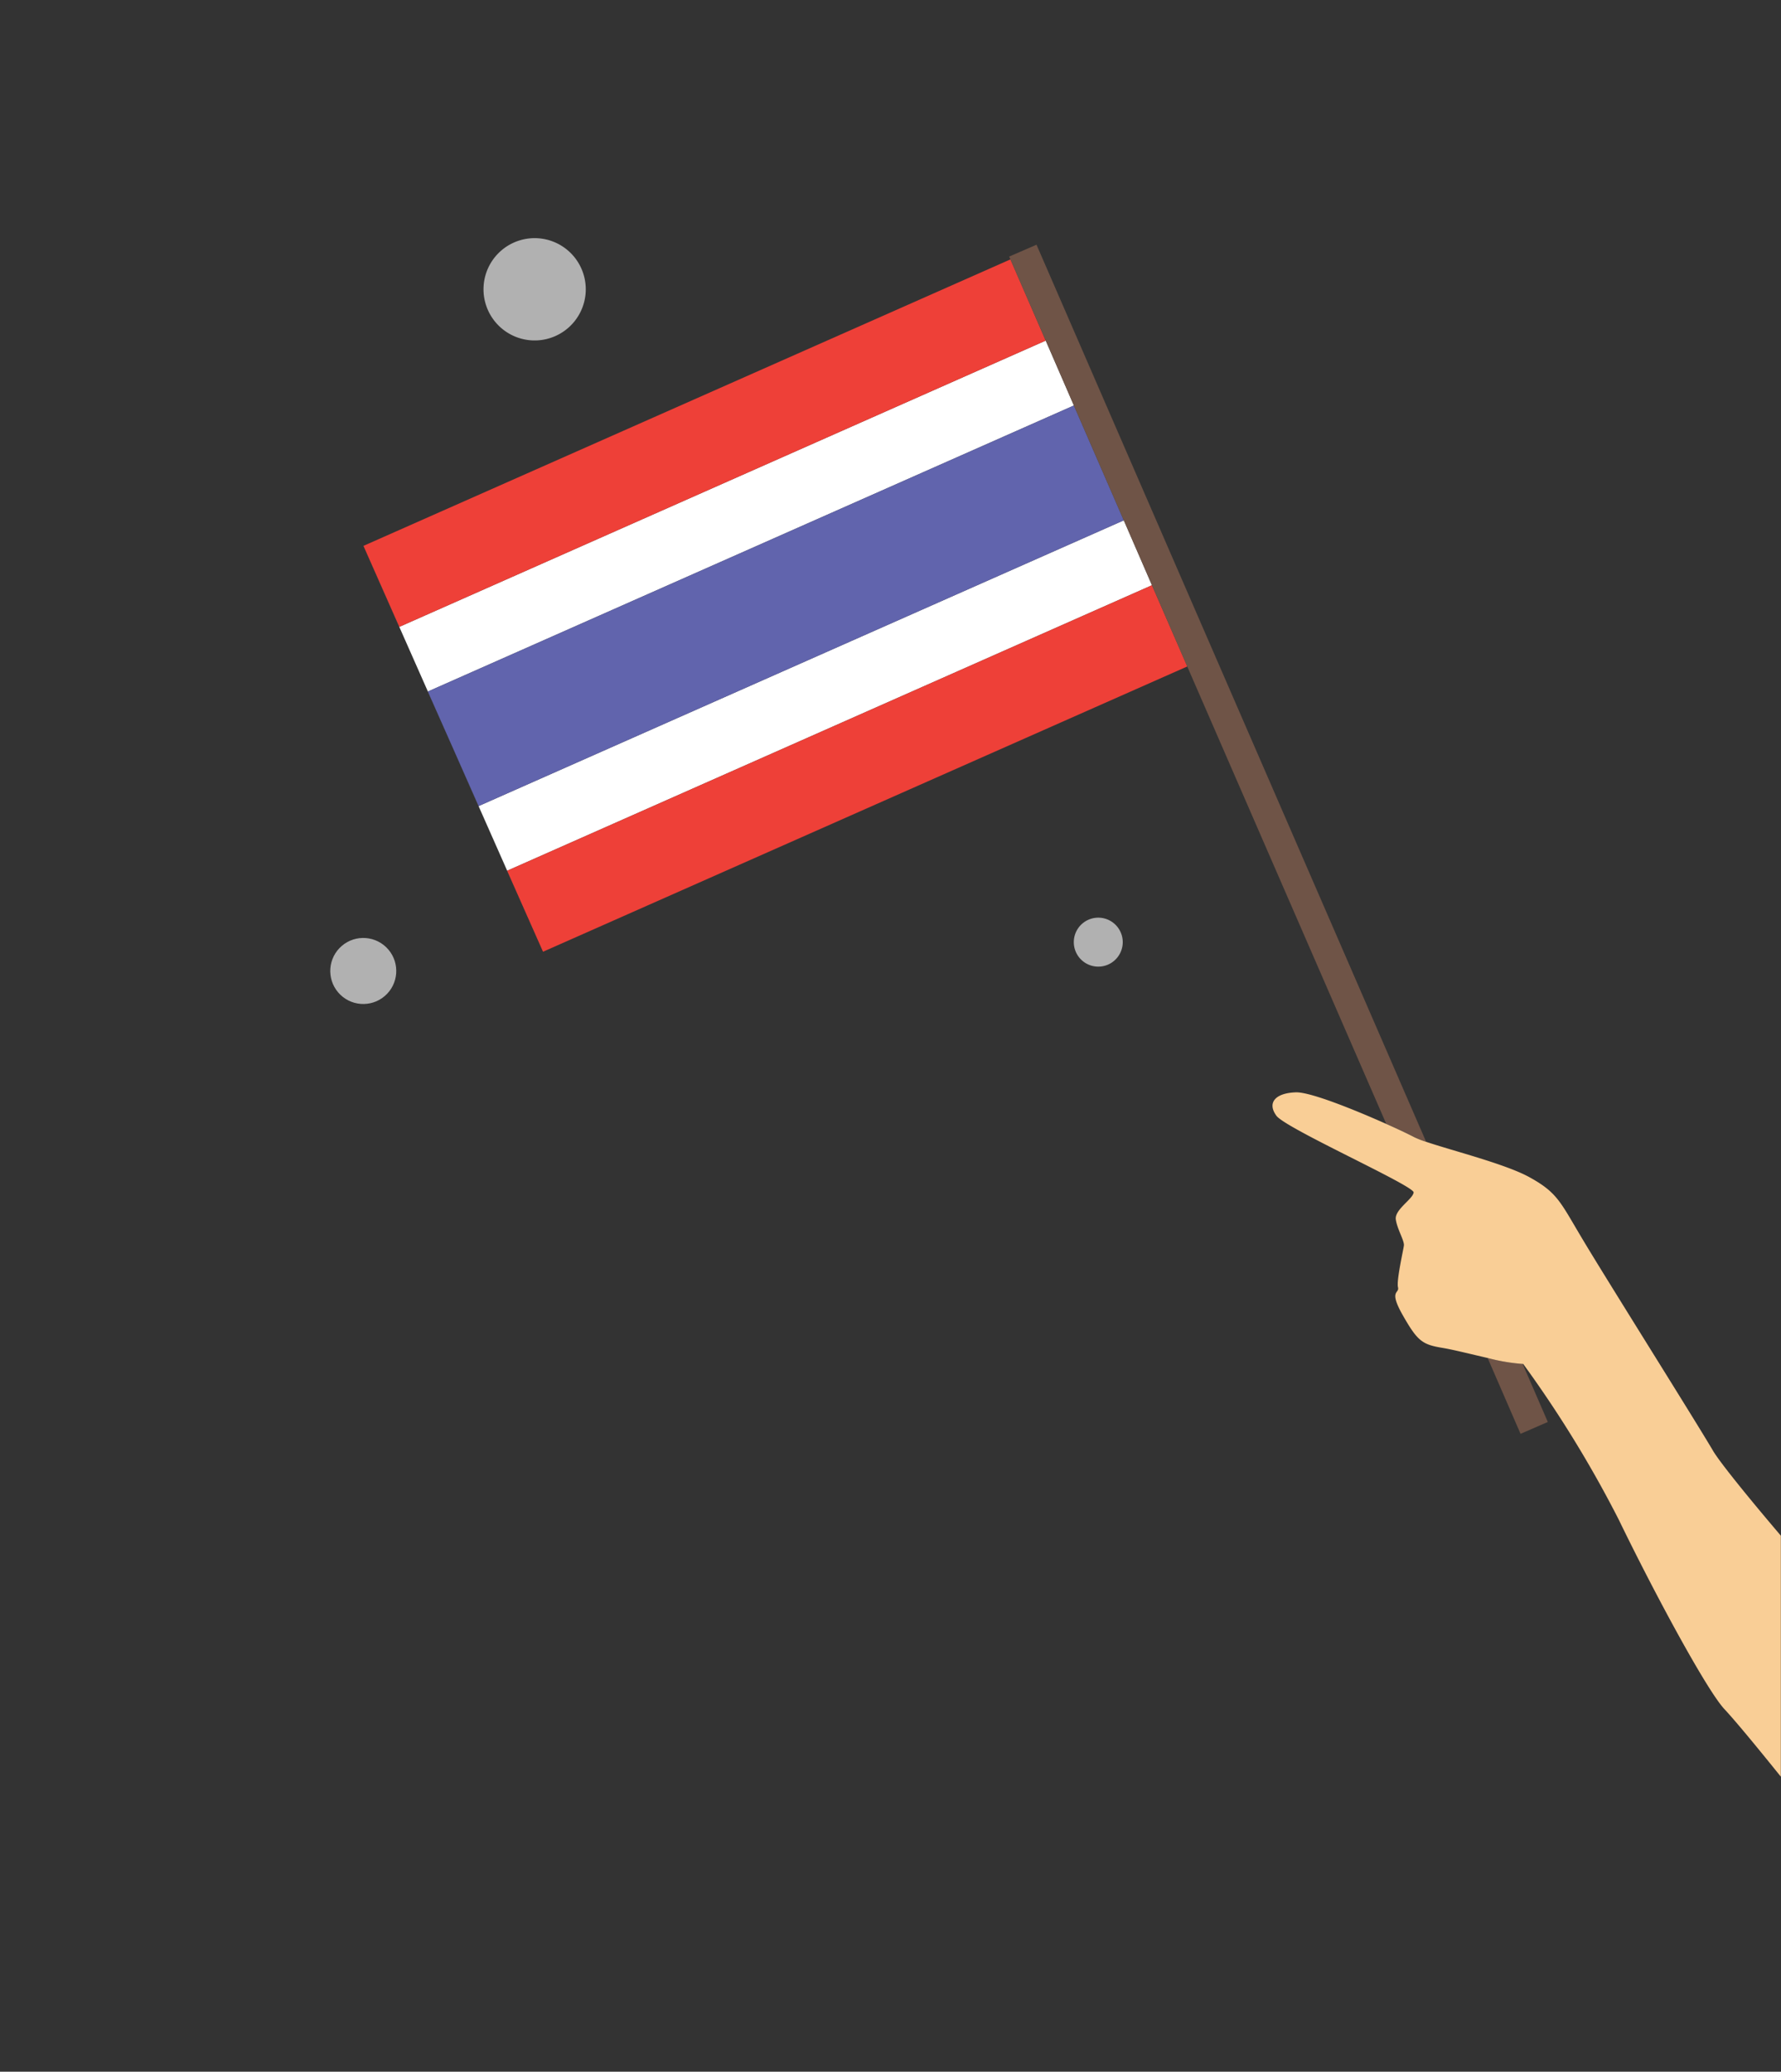 <svg id="Layer_1" data-name="Layer 1" xmlns="http://www.w3.org/2000/svg" viewBox="0 0 235.85 274.21"><rect x="0" y="0" width="235.85" height="274.21" fill="#333333" stroke="none"/><defs><style>.cls-1{fill:none;}.cls-2,.cls-3{fill:#fff;}.cls-2{opacity:0.62;}.cls-4{fill:#ee4038;}.cls-5{fill:#6164ad;}.cls-6{fill:#6f5447;}.cls-7{fill:#f9ce96;}</style></defs><title>thai-02</title><path class="cls-1" d="M587.8,392.88c-2.33-2.49-9.11-15-14-25.1a153.17,153.17,0,0,0-12.64-20.58h-.07l3.33,7.68-3.61,1.57-4.36-10c-2.18-.5-4.52-1.09-5.94-1.33-2.7-.44-3.34-.87-5.28-4.3s-.38-2.84-.65-3.73.7-4.87.78-5.52-.88-2.15-1.07-3.45,2.27-2.7,2.36-3.58S529.7,316,528.46,314.34s-.2-3,2.58-3.1c1.93-.06,7.84,2.34,11.92,4.16l-26.31-60.53-85.31,37.76-23.78-53.72L493.23,201l-.16-.37,3.62-1.57,51.6,118.74c3.42,1.16,10.52,2.94,13.67,4.68,3.77,2.07,4.08,3.26,7.1,8.31s14.94,24,17.28,28c.91,1.55,4.68,6.14,8.94,11.17V166.66H359.43V440.87H595.28v-39C593.62,399.77,589.63,394.83,587.8,392.88ZM423.48,204.43a6.77,6.77,0,1,1,6.22,7.27A6.77,6.77,0,0,1,423.48,204.43Zm-16.3,95.08a4.37,4.37,0,1,1,4.7-4A4.38,4.38,0,0,1,407.18,299.51Zm97.41-4.93a3.24,3.24,0,1,1,3.48-3A3.24,3.24,0,0,1,504.59,294.58Z" transform="translate(-359.43 -166.66)"/><circle class="cls-2" cx="407.53" cy="295.15" r="4.37" transform="translate(-453.46 168.84) rotate(-40.51)"/><path class="cls-2" d="M505.1,288.13a3.24,3.24,0,1,0,3,3.48A3.24,3.24,0,0,0,505.1,288.13Z" transform="translate(-359.43 -166.66)"/><path class="cls-2" d="M429.7,211.7a6.77,6.77,0,1,0-6.22-7.27A6.77,6.77,0,0,0,429.7,211.7Z" transform="translate(-359.43 -166.66)"/><polygon class="cls-3" points="152.55 77.46 148.82 68.87 63.38 106.69 56.66 91.53 142.21 53.67 138.48 45.08 52.88 82.97 48.13 72.25 71.91 125.97 67.16 115.25 152.55 77.46"/><polygon class="cls-4" points="138.48 45.08 133.81 34.33 48.13 72.25 52.88 82.97 138.48 45.08"/><polygon class="cls-4" points="67.16 115.25 71.91 125.97 157.23 88.21 152.55 77.46 67.16 115.25"/><polygon class="cls-5" points="63.38 106.69 148.82 68.87 142.21 53.67 56.66 91.53 63.38 106.69"/><path class="cls-6" d="M548.29,317.79l-51.6-118.74-3.62,1.57.16.37,4.68,10.75,3.73,8.59,6.61,15.2,3.73,8.59,4.67,10.75L543,315.4c1.76.79,3.18,1.47,3.79,1.79A11.59,11.59,0,0,0,548.29,317.79Z" transform="translate(-359.43 -166.66)"/><path class="cls-6" d="M560.79,356.44l3.61-1.57-3.33-7.68a25.1,25.1,0,0,1-4.64-.79Z" transform="translate(-359.43 -166.66)"/><path class="cls-7" d="M569.06,330.78c-3-5-3.33-6.24-7.1-8.31-3.15-1.74-10.25-3.52-13.67-4.68a11.59,11.59,0,0,1-1.54-.6c-.61-.32-2-1-3.79-1.79-4.08-1.82-10-4.22-11.92-4.16-2.78.09-3.82,1.41-2.58,3.1s18.26,9.27,18.17,10.15-2.55,2.28-2.36,3.58,1.15,2.81,1.07,3.45-1,4.63-.78,5.52-1.3.31.65,3.73,2.58,3.86,5.28,4.3c1.42.24,3.76.83,5.94,1.33a25.1,25.1,0,0,0,4.64.79h.07a153.17,153.17,0,0,1,12.64,20.58c4.91,10.12,11.69,22.61,14,25.1,1.83,1.95,5.82,6.89,7.48,8.95v-31.9c-4.26-5-8-9.62-8.94-11.17C584,354.79,572.07,335.83,569.06,330.78Z" transform="translate(-359.43 -166.66)"/></svg>